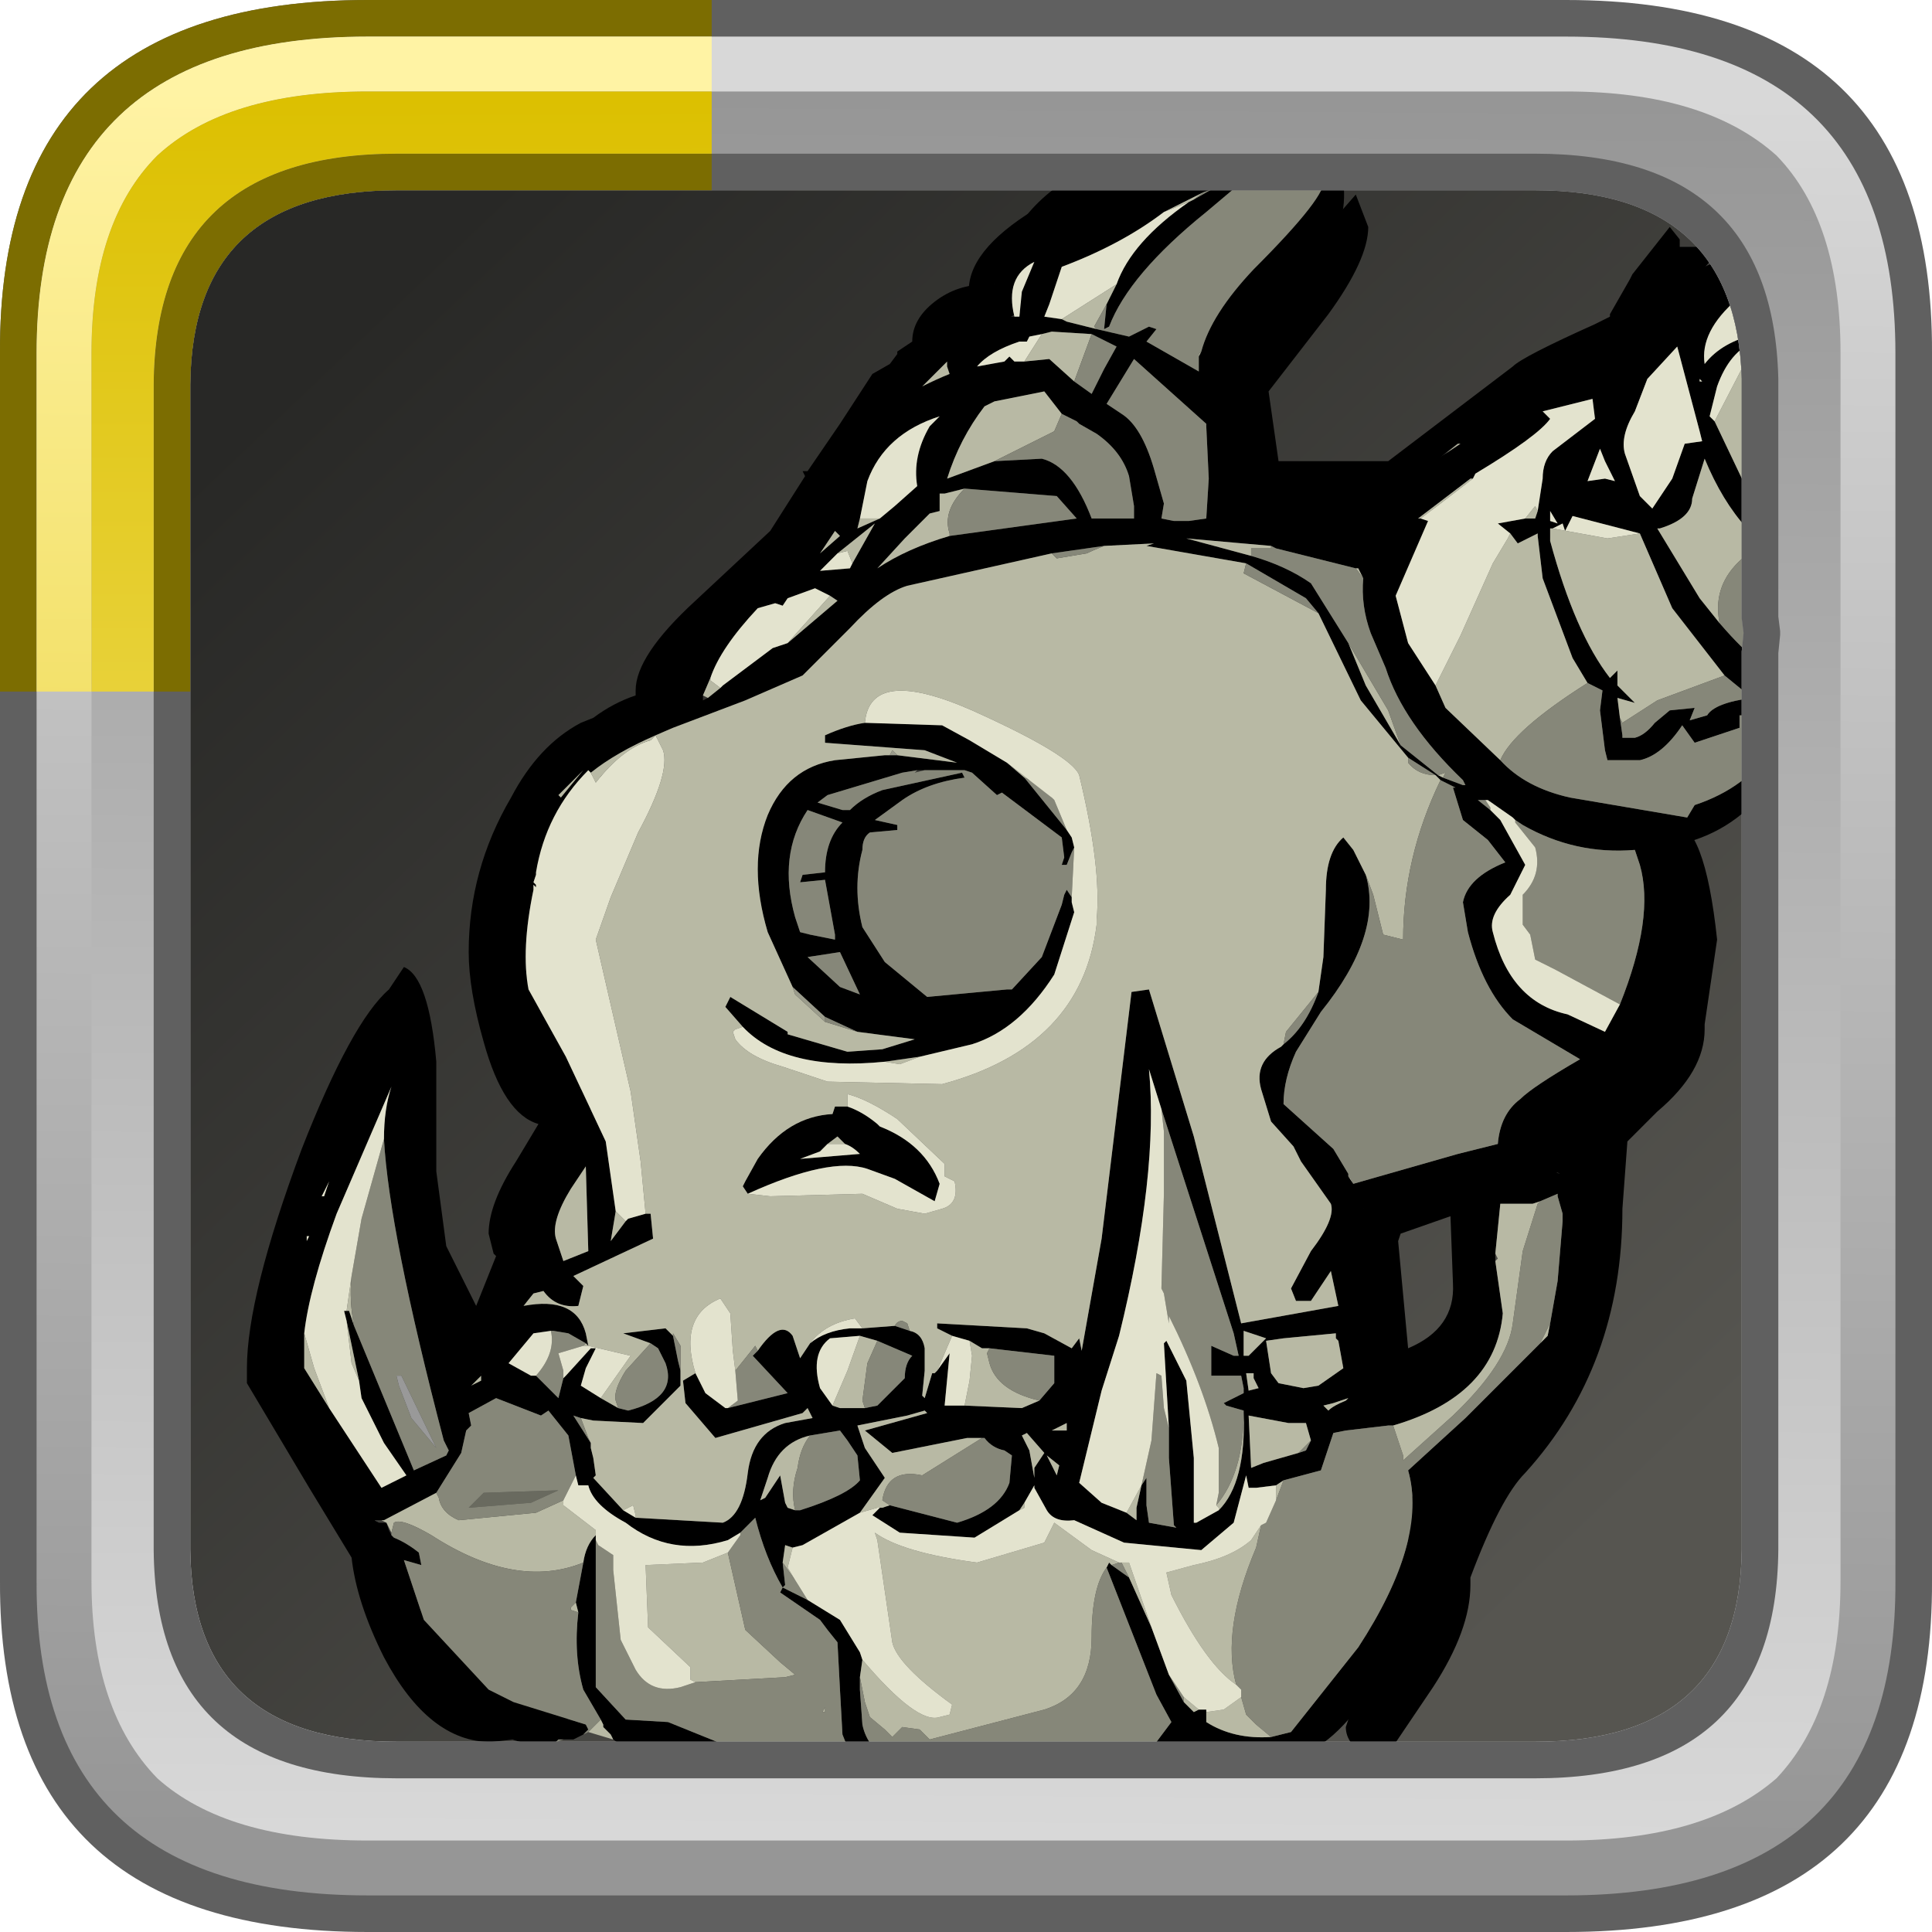 <?xml version="1.0" encoding="UTF-8" standalone="no"?>
<svg xmlns:ffdec="https://www.free-decompiler.com/flash" xmlns:xlink="http://www.w3.org/1999/xlink" ffdec:objectType="frame" height="52.8px" width="52.8px" xmlns="http://www.w3.org/2000/svg">
  <g transform="matrix(1.0, 0.0, 0.0, 1.0, 2.0, 2.0)">
    <use ffdec:characterId="619" height="44.0" transform="matrix(1.0, 0.0, 0.0, 1.0, 2.0, 2.0)" width="44.0" xlink:href="#sprite0"/>
    <use ffdec:characterId="765" height="34.2" transform="matrix(1.362, 0.0, 0.0, 1.362, 4.748, 1.274)" width="31.2" xlink:href="#sprite2"/>
    <use ffdec:characterId="722" height="52.8" transform="matrix(1.0, 0.0, 0.0, 1.0, -2.0, -2.0)" width="52.8" xlink:href="#sprite3"/>
  </g>
  <defs>
    <g id="sprite0" transform="matrix(1.0, 0.0, 0.0, 1.0, -2.0, -2.0)">
      <use ffdec:characterId="482" height="44.0" transform="matrix(1.0, 0.0, 0.0, 1.0, 2.0, 2.0)" width="44.0" xlink:href="#sprite1"/>
    </g>
    <g id="sprite1" transform="matrix(1.0, 0.0, 0.0, 1.0, -2.0, -2.0)">
      <use ffdec:characterId="481" height="44.0" transform="matrix(1.0, 0.0, 0.0, 1.0, 2.0, 2.0)" width="44.0" xlink:href="#shape0"/>
    </g>
    <g id="shape0" transform="matrix(1.0, 0.0, 0.0, 1.0, -2.0, -2.0)">
      <path d="M44.3 3.05 L44.45 3.2 44.6 3.3 45.3 4.15 45.25 4.0 45.45 4.5 Q46.0 5.75 46.0 7.5 L46.0 40.5 45.75 42.8 45.7 42.9 45.7 42.85 45.45 43.55 45.4 43.7 45.1 44.2 44.7 44.65 Q43.15 46.0 40.1 46.0 L7.9 46.0 Q5.65 46.0 4.2 45.3 L4.25 45.3 3.65 44.95 3.25 44.6 3.15 44.45 3.0 44.3 2.5 43.4 Q2.0 42.2 2.0 40.6 L2.0 40.5 2.0 7.5 Q2.0 6.55 2.15 5.75 L2.7 4.25 Q3.35 3.05 4.7 2.5 L4.65 2.5 5.0 2.4 5.15 2.35 5.3 2.3 5.9 2.15 6.85 2.05 6.95 2.05 7.8 2.0 7.9 2.0 18.3 2.0 18.6 2.0 40.1 2.0 40.45 2.0 41.6 2.1 41.75 2.1 41.95 2.2 43.05 2.45 Q43.7 2.65 44.2 3.0 L44.3 3.05" fill="url(#gradient0)" fill-rule="evenodd" stroke="none"/>
    </g>
    <linearGradient gradientTransform="matrix(-0.02, -0.021, 0.021, -0.02, 24.0, 24.0)" gradientUnits="userSpaceOnUse" id="gradient0" spreadMethod="pad" x1="-819.2" x2="819.2">
      <stop offset="0.0" stop-color="#565550"/>
      <stop offset="1.0" stop-color="#282826"/>
    </linearGradient>
    <g id="sprite2" transform="matrix(1.0, 0.0, 0.0, 1.0, -5.65, 4.35)">
      <use ffdec:characterId="764" height="34.2" transform="matrix(1.0, 0.0, 0.0, 1.0, 5.65, -4.35)" width="31.2" xlink:href="#shape1"/>
    </g>
    <g id="shape1" transform="matrix(1.0, 0.0, 0.0, 1.0, -5.65, 4.35)">
      <path d="M24.55 -3.4 L23.55 -2.65 22.3 -2.0 21.8 -1.6 21.5 -0.9 21.4 -0.75 21.45 -0.6 21.15 -0.5 20.9 -0.35 20.8 -0.35 20.75 -0.35 20.6 -0.35 Q19.9 -0.15 19.9 0.2 L19.85 0.45 19.95 0.8 19.3 1.2 Q18.45 1.65 17.9 2.65 L17.9 2.7 17.85 2.95 Q17.75 3.6 17.35 3.6 L17.2 3.55 17.05 3.65 Q16.85 3.8 16.85 4.5 L16.0 5.1 Q15.05 5.65 14.85 5.95 L14.4 7.15 14.45 7.4 Q13.45 8.65 12.7 8.85 L13.35 8.4 13.65 8.0 13.65 7.95 13.5 8.0 13.5 8.2 13.4 8.25 13.4 8.05 Q12.7 8.35 11.9 9.9 11.05 11.5 11.05 12.05 11.05 12.4 12.2 15.15 12.55 14.95 12.55 15.65 L12.0 16.65 11.4 17.95 11.8 18.4 11.55 18.8 Q11.25 19.15 11.25 19.45 L10.8 20.25 10.35 20.8 10.4 21.1 10.3 21.3 10.2 21.35 Q9.9 21.35 9.4 19.8 L9.05 18.5 8.75 18.3 8.95 18.15 8.85 17.5 8.95 15.65 8.85 13.65 Q7.9 15.3 7.3 17.35 L6.5 20.3 6.55 20.75 6.6 21.05 Q7.55 21.95 8.35 24.1 9.3 26.65 12.05 27.6 L12.1 27.8 11.9 28.1 11.6 28.2 11.0 28.15 10.55 28.2 Q9.3 28.2 8.4 26.5 7.85 25.4 7.75 24.5 L6.9 23.1 5.65 21.0 5.65 20.8 5.65 20.7 Q5.65 19.25 6.75 16.3 7.75 13.75 8.5 13.1 L8.8 12.65 Q9.3 12.85 9.45 14.55 L9.45 16.75 9.65 18.25 10.25 19.45 10.65 18.45 10.6 18.4 10.5 18.0 Q10.5 17.4 11.05 16.55 L11.5 15.8 Q10.8 15.6 10.4 14.15 10.1 13.1 10.1 12.35 10.1 10.7 10.95 9.25 11.5 8.2 12.35 7.75 L12.6 7.65 Q13.0 7.35 13.45 7.2 L13.45 7.1 Q13.45 6.4 14.65 5.3 L16.15 3.9 16.85 2.8 16.8 2.7 16.9 2.7 17.55 1.75 18.2 0.75 18.55 0.55 18.7 0.35 18.7 0.3 19.0 0.1 Q19.0 -0.35 19.45 -0.7 19.9 -1.05 20.5 -1.05 L20.65 -1.05 Q20.75 -1.8 21.35 -2.5 22.35 -3.65 24.15 -3.65 L24.5 -3.6 24.55 -3.4 M27.35 -0.45 L26.15 1.1 26.35 2.5 27.35 2.5 28.55 2.5 31.05 0.6 Q31.25 0.4 32.7 -0.25 L33.0 -0.4 33.0 -0.45 33.4 -1.15 33.15 -1.1 33.4 -1.15 33.45 -1.25 34.2 -2.2 34.4 -1.95 34.4 -1.8 34.75 -1.8 34.95 -1.75 35.0 -1.5 33.15 0.6 33.1 0.85 31.9 0.85 31.2 1.3 30.5 2.15 30.15 2.0 Q29.0 2.8 28.7 3.55 L26.15 3.65 25.35 3.85 25.15 3.8 25.1 3.6 25.4 2.45 25.1 1.3 Q25.1 0.85 25.7 0.35 26.25 -0.15 26.25 -0.65 L26.85 -1.65 27.9 -2.85 28.15 -2.2 Q28.15 -1.55 27.35 -0.45 M34.25 9.75 Q34.9 9.75 35.15 12.1 L34.9 13.8 34.9 13.9 Q34.9 14.75 33.95 15.55 L33.7 15.8 33.35 16.15 33.25 17.5 Q33.25 20.65 31.3 22.8 30.8 23.3 30.2 24.9 L30.2 25.05 Q30.2 25.95 29.45 27.1 L28.1 29.1 28.2 28.5 28.15 28.5 Q27.7 28.25 27.7 27.9 L27.8 27.6 27.75 27.55 Q27.75 27.15 28.45 26.15 L29.3 24.65 28.65 23.65 31.4 20.95 31.9 19.75 32.45 17.4 32.45 17.35 32.25 16.95 32.0 16.75 31.55 16.95 31.2 17.1 30.8 17.25 30.75 17.3 30.7 17.3 30.5 17.35 30.6 18.35 30.35 20.2 Q30.05 21.25 29.4 21.1 29.0 21.0 28.85 21.25 L28.45 21.55 Q27.75 21.55 27.75 21.1 L28.05 20.45 Q27.8 20.15 27.85 19.95 L28.05 19.5 27.9 18.3 27.95 18.15 27.9 17.8 27.95 17.75 27.85 17.65 28.3 17.3 28.35 17.25 28.8 16.9 30.4 16.85 30.65 16.75 31.4 16.25 32.1 15.55 32.05 15.55 Q32.15 15.2 33.0 14.75 33.9 14.3 34.05 13.9 L34.3 12.2 34.1 10.8 33.9 9.95 33.95 9.8 34.25 9.75 M28.75 18.15 L28.95 20.3 Q29.9 19.9 29.85 19.0 L29.8 17.65 28.8 18.0 28.75 18.15" fill="#000000" fill-rule="evenodd" stroke="none"/>
      <path d="M24.7 -3.5 L24.45 -3.25 25.3 -3.65 25.5 -3.75 26.35 -4.0 26.45 -4.0 26.45 -4.05 26.5 -4.05 26.7 -4.3 26.75 -4.25 27.0 -4.25 27.1 -4.3 27.15 -4.3 27.15 -4.25 27.2 -4.3 27.4 -4.15 27.45 -4.1 27.55 -3.85 27.65 -3.1 Q27.75 -2.25 27.2 -1.6 L25.2 1.35 25.2 1.4 25.35 1.65 25.6 2.65 25.5 3.6 28.45 3.45 Q28.85 2.85 29.7 2.35 L30.0 2.15 29.95 2.15 29.65 2.15 29.6 1.95 31.4 0.85 33.85 -0.65 34.05 -0.5 34.1 -0.75 Q34.9 -1.75 36.15 -1.55 L36.85 -1.85 36.85 -1.5 35.55 -0.75 Q34.8 -0.1 34.9 0.55 35.25 0.1 35.95 -0.05 L36.85 -0.3 36.85 -0.05 36.7 0.0 35.9 0.1 Q35.4 0.3 35.15 1.0 L35.0 1.6 35.1 1.7 36.1 3.8 36.15 3.85 36.85 4.4 36.85 4.65 36.1 4.15 35.75 3.85 Q35.25 3.3 34.9 2.45 L34.65 3.25 Q34.65 3.65 34.0 3.85 L33.95 3.85 34.8 5.25 35.2 5.75 Q36.1 6.8 36.85 7.05 L36.85 8.15 36.5 8.55 36.4 8.7 Q35.75 9.75 34.7 10.1 L34.4 10.15 34.15 10.25 34.2 10.4 34.55 12.9 Q34.45 14.4 33.5 14.9 L33.35 14.95 33.35 15.0 32.95 15.2 32.55 15.2 31.5 16.4 31.75 16.45 Q32.55 16.7 32.65 17.45 L32.55 17.6 32.5 17.55 32.5 18.0 32.3 19.65 Q32.25 20.4 31.15 21.45 L31.25 21.65 Q31.25 22.15 30.65 22.3 L30.45 22.7 Q30.35 23.05 29.9 23.05 L29.8 23.3 29.65 23.35 29.55 23.35 Q29.7 24.7 28.7 26.45 L28.45 26.8 Q27.5 28.3 26.75 28.45 L24.65 28.25 24.25 28.5 23.35 29.15 22.2 29.45 20.8 29.55 20.45 29.55 19.4 29.5 19.45 29.7 19.5 29.85 19.2 29.65 18.8 29.5 18.0 29.4 17.65 29.35 16.35 29.15 16.15 29.15 16.1 29.1 13.9 28.45 14.05 28.65 14.0 28.85 13.0 28.15 12.95 28.05 12.8 27.9 12.8 27.85 12.75 27.75 12.4 27.15 Q12.2 26.45 12.3 25.6 L12.25 25.4 12.4 24.6 Q12.45 24.25 12.65 24.05 L12.65 24.15 12.65 25.7 12.65 27.1 13.25 27.75 14.1 27.8 16.45 28.75 18.1 29.15 18.0 29.05 17.6 28.05 17.55 27.15 17.5 26.2 17.3 25.95 17.15 25.75 16.35 25.2 16.4 25.1 16.9 25.35 17.55 25.75 17.95 26.4 18.0 26.55 17.95 26.9 17.95 27.15 18.0 27.85 Q18.1 28.35 18.65 28.65 L19.15 29.15 19.3 29.2 19.65 29.2 22.5 29.05 23.9 28.2 24.2 27.8 23.9 27.25 22.9 24.7 22.95 24.6 23.0 24.65 23.35 24.9 23.8 25.9 24.15 26.85 24.45 27.4 24.65 27.6 24.75 27.55 24.9 27.55 24.9 27.6 24.9 27.8 Q25.45 28.15 26.2 28.1 L26.6 28.0 27.95 26.3 Q29.35 24.15 28.95 22.75 L30.1 21.7 31.6 20.2 31.75 20.05 31.8 19.8 31.95 18.95 32.05 17.75 32.05 17.6 31.95 17.25 31.95 17.2 31.6 17.35 31.45 17.4 30.8 17.4 30.7 18.4 30.7 18.55 30.85 19.6 Q30.7 21.25 28.65 21.85 L28.55 21.85 27.7 21.95 27.45 22.0 27.2 22.75 26.45 22.95 26.3 23.05 25.9 23.1 25.75 23.1 25.7 22.85 25.45 23.8 24.8 24.35 23.25 24.2 22.25 23.75 Q21.85 23.8 21.7 23.55 L21.45 23.1 21.45 23.05 21.25 23.4 21.15 23.55 20.25 24.1 18.75 24.0 18.2 23.65 18.25 23.6 18.35 23.5 18.4 23.5 18.55 23.45 19.9 23.8 Q20.75 23.55 20.95 23.0 L21.0 22.45 20.85 22.35 Q20.6 22.3 20.45 22.1 L20.4 22.1 20.1 22.1 18.6 22.4 18.05 21.95 19.3 21.6 19.25 21.55 18.9 21.65 17.9 21.85 18.05 22.3 18.45 22.9 17.95 23.6 16.8 24.25 16.6 24.3 16.45 24.25 16.4 24.6 16.45 25.05 16.4 25.1 Q16.05 24.5 15.85 23.7 L15.55 24.0 15.3 24.15 Q14.15 24.5 13.25 23.8 12.6 23.45 12.5 23.05 L12.3 23.05 12.25 22.85 12.1 22.05 11.7 21.55 11.55 21.65 10.65 21.3 10.1 21.6 10.15 21.85 10.05 21.95 9.95 22.4 9.45 23.2 8.4 23.75 8.35 23.75 8.2 23.75 8.3 23.8 8.45 23.8 8.5 23.95 8.55 24.05 8.6 24.1 Q8.85 24.2 9.1 24.4 L9.15 24.65 8.8 24.55 9.2 25.75 10.5 27.15 10.7 27.25 11.0 27.4 12.45 27.85 12.5 27.95 12.4 28.05 12.2 28.15 12.0 28.15 11.9 28.15 11.85 28.2 11.55 28.25 Q10.5 28.25 9.4 26.9 8.45 25.7 8.4 24.9 L8.2 25.0 8.15 24.5 8.15 24.4 7.95 24.15 7.65 23.55 7.65 23.3 7.05 22.45 6.35 20.85 Q6.15 20.25 6.85 18.15 L6.9 18.05 6.85 18.05 6.6 18.05 6.7 17.5 Q6.85 17.1 6.95 17.05 L7.15 17.25 7.2 17.25 7.3 16.95 7.3 16.85 Q8.3 13.9 8.8 13.3 L8.9 13.3 9.0 13.55 9.0 15.55 8.9 17.5 9.45 19.55 9.95 21.1 10.15 21.05 10.35 20.95 10.35 20.85 10.35 20.75 Q10.1 19.85 10.95 19.55 L10.95 19.5 Q10.9 19.3 11.2 18.8 L11.4 18.75 11.25 18.25 Q11.05 17.5 11.4 16.95 L12.15 15.75 11.55 14.65 Q11.05 14.0 10.85 13.3 10.65 12.75 10.9 11.75 L10.75 11.95 Q10.6 11.9 10.6 11.6 10.6 10.85 10.85 10.35 L11.65 8.95 11.9 9.2 11.95 9.25 12.4 8.7 12.5 8.55 Q12.95 8.1 13.6 7.8 L14.25 7.55 14.2 7.3 Q14.15 7.0 14.4 6.55 L15.0 5.6 Q15.65 5.0 16.4 4.75 L16.6 4.15 Q16.9 3.55 17.4 3.4 17.4 2.75 18.05 2.0 18.55 1.35 19.2 1.0 19.5 0.85 19.75 0.75 L19.7 0.6 19.7 0.5 Q19.55 -0.45 21.05 -0.4 L21.15 -0.4 21.2 -0.9 21.45 -1.5 21.65 -1.9 Q23.05 -2.4 23.6 -2.85 L23.85 -2.95 24.25 -3.15 24.0 -3.05 23.5 -2.85 21.8 -2.3 20.95 -1.4 20.35 -0.7 20.15 -0.75 Q20.0 -1.6 21.3 -2.45 22.65 -3.3 24.6 -3.65 L24.7 -3.5 M22.9 -0.65 L23.1 -1.05 Q23.4 -1.9 24.55 -2.7 L24.65 -2.75 25.0 -2.95 24.85 -2.9 24.05 -2.5 Q23.2 -1.85 22.0 -1.4 L21.75 -0.65 21.65 -0.4 22.0 -0.35 22.1 -0.3 22.7 -0.15 23.35 0.0 23.75 -0.2 23.9 -0.15 23.7 0.1 24.75 0.7 24.75 0.4 24.8 0.3 Q25.0 -0.45 25.85 -1.35 27.35 -2.85 27.25 -3.15 L27.1 -3.7 27.05 -3.7 25.85 -3.3 24.9 -2.5 Q23.35 -1.25 22.95 -0.2 L22.85 -0.15 22.9 -0.65 M22.6 -0.05 L21.8 -0.1 21.6 -0.05 21.35 0.0 21.3 0.1 21.15 0.1 Q20.55 0.3 20.3 0.6 L20.85 0.5 20.95 0.4 21.05 0.5 21.25 0.5 21.75 0.45 22.25 0.9 22.6 1.15 22.85 0.65 23.1 0.2 22.6 -0.05 M34.8 0.85 L34.8 0.9 34.85 0.9 34.8 0.85 M33.7 0.15 L33.75 0.1 33.7 0.15 M33.5 1.5 Q33.2 2.0 33.3 2.35 L33.6 3.2 33.85 3.45 34.25 2.85 34.5 2.15 34.85 2.1 34.8 1.9 34.35 0.2 33.75 0.85 33.5 1.5 M31.55 3.5 L31.65 2.85 Q31.65 2.5 31.85 2.3 L32.7 1.65 32.65 1.25 31.65 1.5 31.8 1.65 Q31.55 2.0 30.3 2.75 L30.25 2.85 30.2 2.85 29.15 3.65 29.2 3.65 29.35 3.7 28.7 5.2 28.95 6.15 29.5 7.0 29.7 7.45 30.8 8.5 Q31.3 9.05 32.2 9.25 L34.55 9.65 34.7 9.4 Q35.75 9.05 36.25 8.25 L36.65 7.65 36.15 7.35 35.65 7.6 35.6 7.6 35.6 7.85 34.7 8.15 34.45 7.8 Q34.05 8.4 33.6 8.5 L32.95 8.5 32.9 8.3 32.8 7.5 32.85 7.1 32.55 6.95 32.25 6.45 31.65 4.85 31.55 4.0 31.55 3.95 31.15 4.15 31.0 3.95 30.75 3.75 31.3 3.65 31.5 3.65 31.55 3.5 M32.9 2.85 L33.1 2.9 32.9 2.5 32.8 2.25 32.55 2.9 32.9 2.85 M33.6 3.95 L32.25 3.6 32.1 3.9 32.05 3.75 31.85 3.85 31.8 3.85 31.8 4.1 Q32.3 5.95 33.0 6.85 L33.15 6.7 33.15 7.0 33.5 7.35 33.15 7.25 33.2 7.65 33.25 8.0 33.25 8.05 33.5 8.05 Q33.7 8.0 33.9 7.75 L34.2 7.5 34.7 7.45 34.6 7.7 34.95 7.6 Q35.1 7.35 35.85 7.25 L35.3 6.8 34.25 5.45 33.6 3.95 M31.8 3.7 L31.95 3.75 31.8 3.5 31.8 3.7 M33.2 13.4 Q33.9 11.65 33.6 10.6 L33.5 10.3 Q32.3 10.4 31.25 9.8 L31.1 9.7 31.05 9.65 30.55 9.3 30.5 9.3 30.35 9.3 30.6 9.5 30.8 9.7 31.3 10.6 31.0 11.2 Q30.55 11.6 30.65 11.95 31.0 13.35 32.15 13.6 L32.9 13.95 33.2 13.4 M27.85 17.0 L29.95 16.4 30.75 16.2 Q30.8 15.6 31.2 15.3 31.45 15.05 32.4 14.5 L31.05 13.7 Q30.45 13.1 30.15 11.95 L30.05 11.35 Q30.15 10.85 30.9 10.55 L30.55 10.1 30.05 9.7 29.85 9.05 29.9 9.05 29.6 8.9 29.5 8.8 28.95 8.45 28.0 7.3 27.15 5.55 26.9 5.25 25.7 4.55 23.7 4.2 23.85 4.15 22.85 4.2 21.8 4.35 18.9 5.0 Q18.4 5.15 17.75 5.85 L16.8 6.8 15.65 7.3 14.2 7.85 13.85 8.0 Q13.05 8.35 12.55 8.75 L12.5 8.7 Q11.65 9.55 11.45 10.75 L11.45 10.8 11.4 10.95 11.45 11.0 11.45 11.05 11.4 11.0 11.4 11.05 11.4 11.1 Q11.15 12.3 11.3 13.1 L12.05 14.45 12.85 16.15 13.05 17.55 12.95 18.15 13.25 17.75 13.3 17.7 13.65 17.6 13.75 17.6 13.8 18.1 12.2 18.85 12.4 19.05 12.3 19.45 Q11.85 19.5 11.6 19.15 L11.4 19.2 11.2 19.45 Q12.25 19.25 12.45 20.0 L12.5 20.25 12.45 20.2 12.1 20.0 11.8 19.95 11.75 19.95 11.4 20.0 10.9 20.6 11.35 20.85 11.45 20.85 11.85 21.25 11.9 21.3 12.0 20.9 12.05 20.85 12.55 20.3 12.65 20.3 12.45 20.7 12.35 21.05 12.75 21.3 13.1 21.5 13.3 21.55 Q14.3 21.3 14.05 20.6 L13.9 20.3 13.75 20.2 13.2 20.0 14.05 19.9 14.2 20.05 14.3 20.55 14.35 20.75 14.35 21.05 13.6 21.8 12.6 21.75 12.35 21.7 12.2 21.65 12.55 22.2 12.55 22.25 12.55 22.3 12.6 22.5 12.65 22.85 12.6 22.9 13.2 23.55 13.45 23.7 15.2 23.8 Q15.6 23.65 15.7 22.8 15.8 22.0 16.45 21.8 L17.0 21.7 16.9 21.5 16.8 21.6 15.05 22.1 14.45 21.4 14.4 20.95 14.65 20.8 14.85 21.2 15.25 21.5 15.3 21.5 16.5 21.2 15.8 20.45 15.9 20.35 Q16.35 19.7 16.6 20.05 L16.75 20.5 16.95 20.2 Q17.25 19.95 17.75 19.9 L18.0 19.9 18.65 19.85 18.95 19.95 Q19.2 20.0 19.25 20.3 L19.25 20.75 19.2 21.25 19.25 21.3 19.4 20.8 19.45 20.8 19.5 20.75 19.75 20.4 19.65 21.45 20.05 21.45 21.2 21.5 21.55 21.35 21.85 21.0 21.85 20.45 20.55 20.3 20.4 20.3 20.15 20.15 19.8 20.05 19.5 19.9 19.5 19.8 21.3 19.9 21.65 20.0 22.2 20.3 22.35 20.1 22.4 20.35 22.8 18.1 23.4 13.15 23.75 13.1 24.65 16.05 25.6 19.8 27.55 19.45 27.4 18.75 27.0 19.35 26.7 19.35 26.6 19.1 27.0 18.35 Q27.5 17.7 27.4 17.4 L26.8 16.55 26.65 16.25 26.2 15.75 26.0 15.1 Q25.85 14.55 26.4 14.25 L26.45 14.2 Q26.9 13.85 27.15 13.15 L27.25 12.45 27.3 11.1 Q27.3 10.35 27.65 10.05 L27.85 10.3 28.1 10.8 Q28.45 12.0 27.2 13.55 L26.7 14.35 Q26.45 14.9 26.45 15.4 L27.45 16.3 27.75 16.8 27.75 16.85 27.85 17.0 M27.9 4.65 L26.3 4.25 26.2 4.2 24.5 4.05 25.8 4.4 Q26.5 4.6 27.0 4.95 L27.75 6.15 28.1 7.0 28.8 8.2 29.55 8.8 29.65 8.85 30.05 9.0 30.1 9.0 30.05 8.9 Q28.85 7.75 28.5 6.65 L28.2 5.95 Q28.0 5.4 28.05 4.85 L27.95 4.65 27.9 4.65 M22.9 1.35 L23.2 1.55 Q23.6 1.8 23.85 2.65 L24.05 3.35 24.0 3.65 24.25 3.7 24.55 3.7 24.9 3.65 24.95 2.85 24.9 1.8 24.9 1.75 23.45 0.45 22.9 1.35 M22.0 1.55 L21.65 1.1 20.65 1.3 20.45 1.4 Q19.95 2.05 19.7 2.85 L20.65 2.5 21.6 2.45 Q22.2 2.6 22.6 3.65 L23.45 3.65 23.45 3.4 23.35 2.8 Q23.2 2.3 22.7 1.95 L22.35 1.75 22.3 1.7 22.0 1.55 M19.75 4.0 L22.3 3.65 21.9 3.2 20.05 3.05 19.65 3.15 19.55 3.15 19.55 3.5 19.35 3.55 18.85 4.05 18.3 4.65 Q18.9 4.25 19.75 4.0 M20.9 8.55 L21.25 8.85 22.1 9.9 22.2 10.05 22.25 10.25 22.2 10.35 22.1 10.6 22.0 10.6 22.05 10.45 22.0 10.05 20.8 9.15 20.7 9.2 20.2 8.75 20.05 8.7 19.65 8.7 19.25 8.7 19.1 8.7 18.8 8.75 17.3 9.2 17.1 9.35 17.6 9.5 17.75 9.5 Q18.0 9.25 18.4 9.1 L20.0 8.75 20.05 8.85 Q19.3 8.95 18.8 9.3 L18.25 9.7 18.7 9.8 18.7 9.9 18.15 9.95 Q18.0 10.05 18.0 10.3 17.8 11.05 18.0 11.85 L18.45 12.55 19.3 13.25 20.9 13.1 21.0 13.1 21.6 12.45 22.0 11.4 22.05 11.2 22.1 11.1 22.2 11.25 22.2 11.35 22.25 11.55 21.85 12.8 Q21.15 13.9 20.2 14.2 L19.15 14.45 18.45 14.55 Q16.45 14.75 15.6 13.85 L15.25 13.45 15.35 13.25 16.5 13.95 16.5 14.0 17.7 14.35 18.4 14.3 19.05 14.1 17.9 13.95 17.25 13.65 16.6 13.05 16.1 11.95 Q15.7 10.6 16.1 9.6 16.5 8.65 17.45 8.5 L18.45 8.4 18.55 8.4 18.7 8.4 19.9 8.55 19.25 8.3 17.25 8.15 17.25 8.0 Q17.7 7.8 18.05 7.75 L19.6 7.8 20.15 8.1 20.9 8.55 M30.25 17.7 L30.35 17.0 30.4 17.0 30.35 16.95 28.05 17.5 Q27.95 17.75 28.2 19.0 28.35 19.75 28.05 20.05 L28.1 20.25 Q28.3 20.9 27.9 21.25 L27.95 21.25 28.3 21.25 29.4 20.8 30.35 20.15 30.15 20.15 29.25 20.85 29.2 20.6 30.0 19.65 30.05 19.2 Q30.1 18.85 30.3 18.8 L30.25 18.4 30.25 17.7 M24.0 15.5 L23.75 14.7 Q23.95 16.8 23.15 20.05 L22.8 21.15 22.35 23.0 22.8 23.4 23.3 23.6 23.5 23.75 23.5 23.5 23.6 23.05 23.7 22.9 23.7 23.45 23.75 23.8 24.3 23.9 24.25 23.85 24.15 22.5 24.15 21.95 24.15 21.9 24.05 20.2 24.1 20.15 24.5 20.95 24.65 22.5 24.65 23.05 24.65 23.8 24.7 23.8 25.15 23.55 Q25.7 23.0 25.65 21.6 L25.65 21.55 25.3 21.45 25.25 21.4 25.65 21.2 25.65 21.1 25.6 20.85 25.0 20.85 25.0 20.65 25.0 20.25 25.45 20.45 25.55 20.45 25.45 20.0 24.0 15.5 M22.0 21.85 L21.8 21.95 22.1 21.95 22.1 21.8 22.0 21.85 M21.7 22.45 L21.9 22.85 21.95 22.65 21.7 22.45 M21.3 22.0 L21.2 22.05 21.35 22.35 21.45 22.9 21.45 22.7 21.65 22.4 21.3 22.0 M27.5 20.0 L26.45 20.1 26.1 20.15 26.2 20.8 26.35 21.0 26.85 21.1 27.15 21.05 27.65 20.7 27.55 20.15 27.5 20.1 27.5 20.0 M25.65 20.45 L25.75 20.45 26.1 20.1 25.65 19.95 25.65 20.15 25.65 20.45 M25.7 20.8 L25.75 21.15 25.95 21.1 25.85 20.9 25.85 20.8 25.7 20.8 M27.25 21.45 L27.35 21.55 Q27.45 21.45 27.7 21.35 L27.75 21.3 27.45 21.4 27.25 21.45 M26.75 22.4 L26.9 22.35 27.0 22.15 26.9 21.8 26.55 21.8 25.75 21.65 25.8 22.7 26.05 22.6 26.75 22.4 M32.0 16.8 L31.6 16.6 31.45 16.65 31.5 16.65 31.4 16.8 31.85 16.75 32.0 16.8 M18.35 3.65 L18.65 3.4 19.1 3.0 Q19.0 2.4 19.35 1.8 L19.55 1.6 Q18.45 1.95 18.1 2.9 L17.95 3.65 17.9 3.85 18.35 3.65 M17.55 4.0 L17.45 3.9 17.15 4.35 17.55 4.0 M17.5 4.35 L17.15 4.7 17.75 4.65 17.8 4.55 18.25 3.75 17.5 4.35 M17.35 5.2 L17.05 5.05 16.5 5.25 16.4 5.4 16.25 5.35 15.9 5.45 Q15.15 6.25 14.95 6.85 L14.8 7.2 14.8 7.3 14.9 7.25 15.15 7.05 15.2 7.0 16.2 6.25 16.5 6.15 17.5 5.3 17.35 5.2 M17.25 10.75 Q17.25 10.1 17.6 9.75 L16.9 9.5 Q16.3 10.4 16.65 11.65 L16.75 11.95 16.95 12.0 17.45 12.1 17.45 12.0 17.25 10.9 16.75 10.95 16.8 10.8 17.25 10.75 M8.4 16.1 Q8.4 15.5 8.55 15.05 L7.45 17.6 Q6.9 19.1 6.8 20.0 L6.8 20.7 7.3 21.5 8.35 23.1 8.85 22.85 8.4 22.2 7.95 21.3 7.9 20.95 7.65 19.75 7.6 19.55 7.65 19.55 7.7 19.55 7.8 19.85 9.0 22.75 9.65 22.45 9.7 22.35 9.6 22.15 Q8.5 17.95 8.4 16.1 M17.55 13.05 L17.95 13.2 17.55 12.35 16.9 12.45 17.55 13.05 M15.7 17.2 L15.6 17.05 15.65 16.95 15.9 16.5 Q16.5 15.65 17.4 15.6 L17.45 15.45 17.7 15.45 Q18.0 15.55 18.3 15.8 L18.35 15.85 Q19.25 16.2 19.55 17.0 L19.45 17.35 18.65 16.9 18.1 16.7 Q17.35 16.45 15.7 17.2 M17.3 16.2 L17.15 16.35 16.75 16.5 17.95 16.4 Q17.8 16.25 17.65 16.2 L17.5 16.05 17.3 16.2 M11.85 18.1 L12.0 18.55 12.5 18.35 12.45 16.65 12.15 17.1 Q11.75 17.75 11.85 18.1 M18.05 21.5 L18.3 21.45 18.85 20.9 Q18.85 20.6 19.0 20.45 L18.3 20.15 17.95 20.05 17.35 20.1 Q16.95 20.4 17.15 21.1 L17.4 21.45 17.55 21.5 17.65 21.5 18.05 21.5 M16.65 23.55 L16.75 23.55 Q17.7 23.25 17.95 22.95 L17.9 22.45 17.7 22.15 17.55 21.95 16.95 22.05 Q16.3 22.2 16.1 22.9 L15.95 23.35 16.05 23.3 16.35 22.85 16.45 23.4 16.5 23.5 16.65 23.55 M9.05 26.05 L8.8 25.55 9.0 26.0 9.05 26.05" fill="#000000" fill-rule="evenodd" stroke="none"/>
      <path d="M11.35 23.4 L10.1 23.5 10.4 23.2 11.9 23.15 11.35 23.4" fill="#696a5f" fill-rule="evenodd" stroke="none"/>
      <path d="M26.75 -4.25 L26.7 -4.3 26.5 -4.05 26.45 -4.05 26.45 -4.0 26.35 -4.0 25.5 -3.75 25.3 -3.65 24.45 -3.25 24.7 -3.5 24.9 -3.65 Q26.2 -4.35 26.85 -4.35 L26.75 -4.25 M24.0 -3.05 L24.25 -3.15 23.85 -2.95 24.0 -3.05 M19.7 0.5 L19.7 0.6 19.75 0.75 Q19.5 0.85 19.2 1.0 L19.7 0.5 M12.4 8.7 L11.95 9.25 11.9 9.2 12.4 8.7 M10.35 20.85 L10.35 20.95 10.15 21.05 10.35 20.85 M8.35 23.75 L8.4 23.75 9.45 23.2 9.5 23.3 Q9.55 23.6 9.9 23.75 L11.45 23.6 12.0 23.35 12.0 23.45 12.65 23.95 12.65 24.05 Q12.45 24.25 12.4 24.6 11.05 25.15 9.35 24.05 8.75 23.7 8.6 23.8 L8.55 24.0 8.45 23.8 8.35 23.75 M16.4 24.6 L16.45 24.25 16.6 24.3 16.5 24.7 16.65 24.95 16.4 24.6 M17.95 23.6 L18.45 22.9 18.05 22.3 17.9 21.85 18.9 21.65 19.25 21.55 19.3 21.6 18.05 21.95 18.6 22.4 20.1 22.1 20.4 22.1 19.2 22.85 Q18.5 22.7 18.4 23.35 L18.55 23.45 18.4 23.5 18.35 23.5 18.3 23.5 17.95 23.6 M21.15 23.55 L21.25 23.4 21.25 23.5 21.15 23.55 M26.3 23.05 L26.45 22.95 26.3 23.35 26.3 23.05 M28.65 21.85 Q30.7 21.25 30.85 19.6 L30.7 18.55 30.75 18.5 30.7 18.4 30.8 17.4 31.45 17.4 31.6 17.35 31.55 17.4 31.25 18.35 31.05 19.8 Q30.95 20.6 29.85 21.65 L28.85 22.55 28.85 22.45 28.65 21.85 M31.8 19.8 L31.75 20.05 31.6 20.2 31.8 19.8 M26.2 28.1 Q25.45 28.15 24.9 27.8 L24.9 27.6 25.25 27.55 25.6 27.3 25.7 27.65 25.9 27.85 26.2 28.1 M24.75 27.55 L24.65 27.6 24.45 27.4 24.45 27.3 24.75 27.55 M23.8 25.9 L23.35 24.9 23.2 24.6 23.35 24.6 23.8 25.9 M23.0 24.65 L22.95 24.6 22.9 24.7 Q22.6 25.1 22.6 26.1 22.6 27.25 21.65 27.55 L19.35 28.15 19.15 27.95 18.8 27.9 18.6 28.1 18.45 27.95 18.15 27.7 18.05 27.4 17.95 26.9 18.0 26.55 Q19.1 27.85 19.55 27.7 L19.75 27.65 19.8 27.45 Q18.7 26.65 18.6 26.2 L18.3 24.15 18.25 24.0 Q18.8 24.4 20.3 24.6 L21.65 24.2 21.85 23.8 22.6 24.35 23.15 24.6 23.0 24.65 M12.25 25.4 L12.3 25.6 12.15 25.55 12.15 25.5 12.25 25.4 M12.75 27.75 L12.8 27.85 12.8 27.9 12.95 28.05 13.0 28.15 12.5 28.0 12.75 27.75 M18.0 29.4 L18.8 29.5 19.2 29.65 18.55 29.6 17.9 29.45 18.0 29.4 M19.45 29.7 L19.4 29.5 20.45 29.55 20.8 29.55 19.45 29.7 M35.2 5.75 L34.8 5.25 33.95 3.85 34.0 3.85 Q34.65 3.65 34.65 3.25 L34.9 2.45 Q35.25 3.3 35.75 3.85 L36.1 4.15 Q35.0 4.75 35.2 5.75 M36.15 3.85 L36.1 3.8 35.1 1.7 35.85 0.25 36.7 0.0 36.85 -0.05 36.85 2.55 36.6 2.85 Q36.1 3.45 36.15 3.85 M29.95 2.15 L30.0 2.15 29.7 2.35 29.95 2.15 M27.65 -3.1 L27.55 -3.85 27.45 -4.1 27.7 -3.7 27.65 -3.1 M27.1 -4.3 L27.0 -4.25 26.95 -4.3 27.1 -4.3 M22.9 -0.65 L22.65 -0.2 22.7 -0.15 22.1 -0.3 22.0 -0.35 23.1 -1.05 22.9 -0.65 M24.75 0.4 L24.75 0.35 24.8 0.3 24.75 0.4 M21.6 -0.05 L21.8 -0.1 22.6 -0.05 22.25 0.9 21.75 0.45 21.25 0.5 21.6 -0.05 M24.55 -2.7 L24.05 -2.5 24.85 -2.9 24.65 -2.75 24.55 -2.7 M33.7 0.15 L33.75 0.1 33.7 0.15 M30.25 2.85 L29.6 3.35 29.2 3.65 29.15 3.65 30.2 2.85 30.25 2.85 M29.5 7.0 L30.0 6.0 30.65 4.55 30.95 4.05 31.0 3.95 31.15 4.15 31.55 3.95 31.55 4.0 31.65 4.85 32.25 6.45 32.55 6.95 Q31.05 7.9 30.8 8.5 L29.7 7.45 29.5 7.0 M31.3 3.65 L31.5 3.4 31.55 3.5 31.5 3.65 31.3 3.65 M31.85 3.85 L32.95 4.05 33.6 3.95 34.25 5.45 35.3 6.8 33.95 7.3 33.25 7.75 33.2 7.65 33.15 7.25 33.5 7.35 33.15 7.0 33.15 6.7 33.0 6.85 Q32.3 5.95 31.8 4.1 L31.8 3.85 31.85 3.85 M27.85 17.0 L27.75 16.85 27.8 16.9 27.85 17.0 M28.1 10.8 L27.85 10.3 27.65 10.05 Q27.3 10.35 27.3 11.1 L27.25 12.45 27.15 13.15 26.5 13.95 26.45 14.2 26.4 14.25 Q25.85 14.55 26.0 15.1 L26.2 15.75 26.65 16.25 26.8 16.55 27.4 17.4 Q27.5 17.7 27.0 18.35 L26.6 19.1 26.7 19.35 27.0 19.35 27.4 18.75 27.55 19.45 25.6 19.8 24.65 16.05 23.75 13.1 23.4 13.15 22.8 18.1 22.4 20.35 22.35 20.1 22.2 20.3 21.65 20.0 21.3 19.9 19.5 19.8 19.5 19.9 19.8 20.05 19.5 20.75 19.45 20.8 19.4 20.8 19.25 21.3 19.2 21.25 19.25 20.75 19.25 20.3 Q19.2 20.0 18.95 19.95 L18.9 19.8 18.8 19.75 Q18.7 19.75 18.65 19.85 L18.0 19.9 17.85 19.7 Q17.25 19.8 16.95 20.2 L16.75 20.5 16.6 20.05 Q16.35 19.7 15.9 20.35 L15.85 20.25 15.45 20.75 15.4 20.35 15.35 19.6 15.15 19.3 Q14.3 19.65 14.65 20.8 L14.4 20.95 14.45 21.4 15.05 22.1 16.8 21.6 16.9 21.5 17.0 21.7 16.45 21.8 Q15.8 22.0 15.7 22.8 15.6 23.65 15.2 23.8 L13.45 23.7 13.45 23.65 13.4 23.45 13.2 23.55 12.6 22.9 12.65 22.85 12.6 22.5 12.55 22.3 12.55 22.25 12.55 22.2 12.5 22.1 12.35 21.7 12.6 21.75 13.6 21.8 14.35 21.05 14.35 20.75 14.35 20.25 14.2 20.0 14.2 20.05 14.05 19.9 13.2 20.0 13.75 20.2 13.25 20.75 Q13.0 21.15 13.05 21.35 L13.1 21.5 12.75 21.3 13.35 20.45 12.5 20.25 12.45 20.0 Q12.25 19.25 11.2 19.45 L11.4 19.2 11.6 19.15 Q11.85 19.5 12.3 19.45 L12.4 19.05 12.2 18.85 13.8 18.1 13.75 17.6 13.65 17.6 13.55 16.55 13.35 15.15 12.65 12.1 12.95 11.25 13.5 9.95 Q14.15 8.75 14.0 8.3 L13.85 8.0 13.75 8.1 Q13.2 8.25 12.65 8.95 L12.55 8.75 Q13.05 8.35 13.85 8.0 L14.2 7.85 15.65 7.3 16.8 6.8 17.75 5.85 Q18.4 5.15 18.9 5.0 L21.8 4.35 21.9 4.45 22.5 4.35 Q22.6 4.3 22.85 4.2 L23.85 4.15 23.7 4.2 25.7 4.55 25.65 4.75 27.15 5.55 28.0 7.3 28.95 8.45 28.95 8.55 Q29.15 8.8 29.5 8.8 L29.6 8.9 Q28.85 10.45 28.85 12.1 L28.45 12.0 28.25 11.2 28.1 10.8 M20.15 20.15 L20.4 20.3 20.55 20.3 20.5 20.4 20.55 20.6 Q20.7 21.15 21.55 21.35 L21.2 21.5 20.05 21.45 20.15 20.95 20.2 20.45 20.15 20.15 M12.45 20.2 L12.5 20.25 12.4 20.25 12.45 20.2 M13.25 17.75 L12.95 18.15 13.05 17.55 13.25 17.75 M26.2 4.2 L26.2 4.25 25.8 4.25 25.8 4.4 24.5 4.05 26.2 4.2 M27.75 6.15 L28.55 7.5 28.8 8.2 28.1 7.0 27.75 6.15 M29.55 8.8 L29.7 8.75 29.65 8.85 29.55 8.8 M28.05 4.85 L27.9 4.65 27.95 4.65 28.05 4.85 M20.65 2.5 L19.7 2.85 Q19.95 2.05 20.45 1.4 L20.65 1.3 21.65 1.1 22.0 1.55 21.85 1.9 20.65 2.5 M19.75 4.0 Q18.9 4.25 18.3 4.65 L18.85 4.05 19.35 3.55 19.55 3.5 19.55 3.15 19.65 3.15 20.05 3.05 Q19.6 3.5 19.75 3.95 L19.75 4.0 M21.8 9.25 Q21.6 9.0 21.25 8.85 L20.9 8.55 21.8 9.25 M19.15 14.45 L18.75 14.6 18.45 14.55 19.15 14.45 M15.6 13.85 L15.45 13.9 15.4 13.95 15.45 14.1 Q15.7 14.45 16.4 14.65 L17.3 14.95 19.6 15.0 Q22.4 14.25 22.7 11.8 L22.7 11.7 Q22.8 10.65 22.35 8.8 22.2 8.4 20.2 7.5 18.15 6.6 18.05 7.75 17.7 7.8 17.25 8.0 L17.25 8.15 19.25 8.3 19.9 8.55 18.7 8.4 18.6 8.3 18.55 8.4 18.45 8.4 17.45 8.5 Q16.5 8.65 16.1 9.6 15.7 10.6 16.1 11.95 L16.6 13.05 16.65 13.2 17.25 13.75 17.9 13.95 19.05 14.1 18.4 14.3 17.7 14.35 16.5 14.0 16.5 13.95 15.35 13.25 15.25 13.45 15.6 13.85 M23.3 23.6 L23.6 23.05 23.5 23.5 23.5 23.75 23.3 23.6 M25.15 23.55 L25.15 23.5 25.1 23.45 Q25.65 22.8 25.65 21.6 25.7 23.0 25.15 23.55 M21.7 22.45 L21.95 22.65 21.9 22.85 21.7 22.45 M22.0 21.85 L22.1 21.8 22.1 21.95 21.8 21.95 22.0 21.85 M21.3 22.0 L21.65 22.4 21.45 22.7 21.45 22.9 21.35 22.35 21.2 22.05 21.3 22.0 M27.25 21.45 L27.45 21.4 27.75 21.3 27.7 21.35 Q27.45 21.45 27.35 21.55 L27.25 21.45 M25.7 20.8 L25.85 20.8 25.85 20.9 25.95 21.1 25.75 21.15 25.7 20.8 M25.65 20.45 L25.65 20.15 25.65 19.95 26.1 20.1 25.75 20.45 25.65 20.45 M27.5 20.0 L27.5 20.1 27.55 20.15 27.65 20.7 27.15 21.05 26.85 21.1 26.35 21.0 26.2 20.8 26.1 20.15 26.45 20.1 27.5 20.0 M26.75 22.4 L26.05 22.6 25.8 22.7 25.75 21.65 26.55 21.8 26.9 21.8 27.0 22.15 26.75 22.4 M26.0 23.85 L25.9 24.3 Q25.2 25.95 25.5 27.05 24.9 26.65 24.2 25.25 L24.1 24.8 24.65 24.65 Q25.4 24.5 25.8 24.15 L26.0 23.85 M17.95 3.65 L18.35 3.65 17.9 3.85 17.95 3.65 M17.55 4.0 L17.15 4.35 17.45 3.9 17.55 4.0 M17.8 4.55 L17.7 4.3 17.5 4.35 18.25 3.75 17.8 4.55 M14.95 6.85 L14.95 6.9 15.15 7.05 14.9 7.25 14.8 7.2 14.95 6.85 M16.5 6.15 L17.35 5.2 17.5 5.3 16.5 6.15 M6.8 20.0 L7.0 20.7 7.3 21.5 6.8 20.7 6.8 20.0 M7.9 20.95 L7.75 20.6 7.65 19.75 7.9 20.95 M7.65 19.55 L7.75 18.85 Q7.7 19.35 7.8 19.85 L7.7 19.55 7.65 19.55 M17.7 15.45 L17.45 15.45 17.4 15.6 Q16.5 15.65 15.9 16.5 L15.65 16.95 15.6 17.05 15.7 17.2 16.15 17.25 18.0 17.2 18.7 17.5 19.25 17.6 19.6 17.5 Q19.95 17.4 19.85 16.95 L19.65 16.85 19.65 16.6 18.7 15.7 Q18.1 15.3 17.7 15.2 L17.7 15.45 M17.65 16.2 L17.3 16.2 17.5 16.05 17.65 16.2 M11.85 18.1 Q11.75 17.75 12.15 17.1 L12.45 16.65 12.5 18.35 12.0 18.55 11.85 18.1 M14.65 27.0 L14.55 26.95 14.55 26.7 13.7 25.9 13.65 24.65 14.8 24.6 15.3 24.4 15.65 25.95 16.35 26.6 16.65 26.85 16.45 26.9 14.65 27.0 M18.3 20.15 L18.1 20.6 18.0 21.35 18.05 21.5 17.65 21.5 17.55 21.5 17.4 21.45 17.7 20.75 17.95 20.05 18.3 20.15 M16.65 23.55 L16.5 23.5 16.45 23.4 16.35 22.85 16.05 23.3 15.95 23.35 16.1 22.9 Q16.3 22.2 16.95 22.05 16.75 22.3 16.7 22.7 16.55 23.15 16.65 23.55 M17.2 27.6 L17.25 27.5 17.25 27.6 17.2 27.6" fill="#b8b9a4" fill-rule="evenodd" stroke="none"/>
      <path d="M11.85 28.2 L11.9 28.15 12.0 28.15 11.85 28.2 M12.4 28.05 L12.5 27.95 12.45 27.85 11.0 27.4 10.7 27.25 10.5 27.15 9.2 25.75 8.8 24.55 9.15 24.65 9.1 24.4 Q8.85 24.2 8.6 24.1 L8.55 24.05 8.55 24.0 8.6 23.8 Q8.75 23.7 9.35 24.05 11.05 25.15 12.4 24.6 L12.25 25.4 12.15 25.5 12.15 25.55 12.3 25.6 Q12.2 26.45 12.4 27.15 L12.75 27.75 12.5 28.0 12.4 28.05 M9.45 23.2 L9.95 22.4 10.05 21.95 10.15 21.85 10.1 21.6 10.65 21.3 11.55 21.65 11.7 21.55 12.1 22.05 12.25 22.85 12.0 23.35 11.45 23.6 9.9 23.75 Q9.55 23.6 9.5 23.3 L9.45 23.2 M15.55 24.0 L15.85 23.7 Q16.05 24.5 16.4 25.1 L16.45 25.05 16.4 24.6 16.65 24.95 16.9 25.35 16.4 25.1 16.35 25.2 17.15 25.75 17.3 25.95 17.5 26.2 17.55 27.15 17.6 28.05 18.0 29.05 18.1 29.15 16.45 28.75 14.1 27.8 13.25 27.75 12.65 27.1 12.65 25.7 12.65 24.15 12.7 24.25 13.0 24.45 13.0 24.75 13.15 26.15 13.45 26.75 Q13.75 27.25 14.35 27.1 L14.65 27.0 16.45 26.9 16.65 26.85 16.35 26.6 15.65 25.95 15.3 24.4 15.55 24.05 15.55 24.0 M20.4 22.1 L20.45 22.1 Q20.6 22.3 20.85 22.35 L21.0 22.45 20.95 23.0 Q20.75 23.55 19.9 23.8 L18.55 23.45 18.4 23.35 Q18.5 22.7 19.2 22.85 L20.4 22.1 M26.45 22.95 L27.2 22.75 27.45 22.0 27.7 21.95 28.55 21.85 28.65 21.85 28.85 22.45 28.85 22.55 29.85 21.65 Q30.95 20.6 31.05 19.8 L31.25 18.35 31.55 17.4 31.6 17.35 31.95 17.2 31.95 17.25 32.05 17.6 32.05 17.75 31.95 18.95 31.8 19.8 31.6 20.2 30.1 21.7 28.95 22.75 Q29.35 24.15 27.95 26.3 L26.6 28.0 26.2 28.1 25.9 27.85 25.7 27.65 25.6 27.3 25.6 27.15 25.5 27.05 Q25.2 25.95 25.9 24.3 L26.0 23.85 26.1 23.8 26.3 23.35 26.45 22.95 M24.45 27.4 L24.15 26.85 24.45 27.3 24.45 27.4 M23.35 24.9 L23.0 24.65 23.15 24.6 23.2 24.6 23.35 24.9 M22.9 24.7 L23.9 27.25 24.2 27.8 23.9 28.2 22.5 29.05 19.65 29.2 19.3 29.2 19.15 29.15 18.65 28.65 Q18.1 28.35 18.0 27.85 L17.95 27.15 17.95 26.9 18.05 27.4 18.15 27.7 18.45 27.95 18.6 28.1 18.8 27.9 19.15 27.95 19.35 28.15 21.65 27.55 Q22.6 27.25 22.6 26.1 22.6 25.1 22.9 24.7 M16.35 29.15 L17.65 29.35 18.0 29.4 17.9 29.45 16.35 29.15 M36.85 7.05 Q36.1 6.8 35.2 5.75 35.0 4.75 36.1 4.15 L36.85 4.65 36.85 7.05 M36.85 4.4 L36.15 3.85 Q36.1 3.45 36.6 2.85 L36.85 2.55 36.85 4.4 M27.0 -4.25 L26.75 -4.25 26.85 -4.35 26.95 -4.3 27.0 -4.25 M22.7 -0.15 L22.65 -0.2 22.9 -0.65 22.85 -0.15 22.95 -0.2 Q23.35 -1.25 24.9 -2.5 L25.85 -3.3 27.05 -3.7 27.1 -3.7 27.25 -3.15 Q27.35 -2.85 25.85 -1.35 25.0 -0.45 24.8 0.3 L24.75 0.35 24.75 0.4 24.75 0.7 23.7 0.1 23.9 -0.15 23.75 -0.2 23.35 0.0 22.7 -0.15 M22.6 -0.05 L23.1 0.2 22.85 0.65 22.6 1.15 22.25 0.9 22.6 -0.05 M24.85 -2.9 L25.0 -2.95 24.65 -2.75 24.85 -2.9 M35.3 6.8 L35.85 7.25 Q35.1 7.35 34.95 7.6 L34.6 7.7 34.7 7.45 34.2 7.5 33.9 7.75 Q33.7 8.0 33.5 8.05 L33.25 8.05 33.25 8.0 33.2 7.65 33.25 7.75 33.95 7.3 35.3 6.8 M32.55 6.95 L32.85 7.1 32.8 7.5 32.9 8.3 32.95 8.5 33.6 8.5 Q34.05 8.4 34.45 7.8 L34.7 8.15 35.6 7.85 35.6 7.6 35.65 7.6 36.15 7.35 36.65 7.65 36.25 8.25 Q35.75 9.05 34.7 9.4 L34.55 9.65 32.2 9.25 Q31.3 9.05 30.8 8.5 31.05 7.9 32.55 6.95 M31.1 9.7 L31.25 9.8 Q32.3 10.4 33.5 10.3 L33.6 10.6 Q33.9 11.65 33.2 13.4 L31.9 12.7 31.5 12.5 31.4 12.0 31.25 11.8 31.25 11.6 31.25 11.2 Q31.65 10.8 31.5 10.25 L31.1 9.75 31.1 9.7 M30.6 9.5 L30.35 9.3 30.5 9.3 30.6 9.45 30.6 9.5 M29.6 8.9 L29.9 9.05 29.85 9.05 30.05 9.7 30.55 10.1 30.9 10.55 Q30.15 10.85 30.05 11.35 L30.15 11.95 Q30.45 13.1 31.05 13.7 L32.4 14.5 Q31.45 15.05 31.2 15.3 30.8 15.6 30.75 16.2 L29.95 16.4 27.85 17.0 27.8 16.9 27.75 16.85 27.75 16.8 27.45 16.3 26.45 15.4 Q26.45 14.9 26.7 14.35 L27.2 13.55 Q28.45 12.0 28.1 10.8 L28.25 11.2 28.45 12.0 28.85 12.1 Q28.85 10.45 29.6 8.9 M27.15 13.15 Q26.9 13.85 26.45 14.2 L26.5 13.95 27.15 13.15 M20.55 20.3 L21.85 20.45 21.85 21.0 21.55 21.35 Q20.7 21.15 20.55 20.6 L20.5 20.4 20.55 20.3 M18.95 19.95 L18.65 19.85 Q18.7 19.75 18.8 19.75 L18.9 19.8 18.95 19.95 M15.9 20.35 L15.8 20.45 16.5 21.2 15.3 21.5 15.5 21.35 15.45 20.75 15.85 20.25 15.9 20.35 M12.55 22.2 L12.2 21.65 12.35 21.7 12.5 22.1 12.55 22.2 M14.35 20.75 L14.3 20.55 14.2 20.05 14.2 20.0 14.35 20.25 14.35 20.75 M13.75 20.2 L13.9 20.3 14.05 20.6 Q14.3 21.3 13.3 21.55 L13.1 21.5 13.05 21.35 Q13.0 21.15 13.25 20.75 L13.75 20.2 M12.0 20.9 L11.9 21.3 11.85 21.25 11.45 20.85 Q11.85 20.4 11.75 19.95 L11.8 19.95 12.1 20.0 12.45 20.2 12.4 20.25 11.9 20.4 12.0 20.75 12.0 20.9 M21.8 4.35 L22.85 4.2 Q22.6 4.3 22.5 4.35 L21.9 4.45 21.8 4.35 M25.7 4.55 L26.9 5.25 27.15 5.55 25.65 4.75 25.7 4.55 M28.95 8.45 L29.5 8.8 Q29.15 8.8 28.95 8.55 L28.95 8.45 M26.2 4.2 L26.3 4.25 27.9 4.65 28.05 4.85 Q28.0 5.4 28.2 5.95 L28.5 6.65 Q28.85 7.75 30.05 8.9 L30.1 9.0 30.05 9.0 29.65 8.85 29.7 8.75 29.55 8.8 28.8 8.2 28.55 7.5 27.75 6.15 27.0 4.95 Q26.5 4.6 25.8 4.4 L25.8 4.25 26.2 4.25 26.2 4.2 M22.9 1.35 L23.45 0.45 24.9 1.75 24.9 1.8 24.95 2.85 24.9 3.65 24.55 3.7 24.25 3.7 24.0 3.65 24.05 3.35 23.85 2.65 Q23.6 1.8 23.2 1.55 L22.9 1.35 M20.65 2.5 L21.85 1.9 22.0 1.55 22.3 1.7 22.35 1.75 22.7 1.95 Q23.2 2.3 23.35 2.8 L23.45 3.4 23.45 3.65 22.6 3.65 Q22.2 2.6 21.6 2.45 L20.65 2.5 M20.05 3.05 L21.9 3.2 22.3 3.65 19.75 4.0 19.75 3.95 Q19.6 3.5 20.05 3.05 M21.25 8.85 Q21.6 9.0 21.8 9.25 L21.85 9.3 22.1 9.9 21.25 8.85 M19.25 8.7 L19.65 8.7 20.05 8.7 20.2 8.75 20.7 9.2 20.8 9.15 22.0 10.05 22.05 10.45 22.0 10.6 22.1 10.6 22.2 10.35 22.25 10.25 22.2 11.25 22.1 11.1 22.05 11.2 22.0 11.4 21.6 12.45 21.0 13.1 20.9 13.1 19.3 13.25 18.45 12.55 18.0 11.85 Q17.8 11.05 18.0 10.3 18.0 10.05 18.15 9.95 L18.7 9.9 18.7 9.8 18.25 9.7 18.8 9.3 Q19.3 8.95 20.05 8.85 L20.0 8.75 18.4 9.1 Q18.0 9.25 17.75 9.5 L17.6 9.5 17.1 9.35 17.3 9.2 18.8 8.75 19.1 8.7 19.05 8.75 19.25 8.7 M25.1 23.45 L25.15 23.2 25.15 22.3 Q24.85 21.05 24.15 19.65 L24.15 19.8 24.05 19.2 24.0 19.1 24.05 17.2 24.05 15.95 24.0 15.5 25.45 20.0 25.55 20.45 25.45 20.45 25.0 20.25 25.0 20.65 25.0 20.85 25.6 20.85 25.65 21.1 25.65 21.2 25.25 21.4 25.3 21.45 25.65 21.55 25.65 21.6 Q25.65 22.8 25.1 23.45 M23.6 23.05 L23.8 22.15 23.9 20.8 24.0 20.85 24.05 21.5 24.15 21.9 24.15 21.95 24.15 22.5 24.25 23.85 24.3 23.9 23.75 23.8 23.7 23.45 23.7 22.9 23.6 23.05 M27.0 22.15 L26.9 22.35 26.75 22.4 27.0 22.15 M17.25 10.75 L16.8 10.8 16.75 10.95 17.25 10.9 17.45 12.0 17.45 12.1 16.95 12.0 16.75 11.95 16.65 11.65 Q16.3 10.4 16.9 9.5 L17.6 9.75 Q17.25 10.1 17.25 10.75 M7.75 18.85 L7.95 17.7 8.4 16.1 Q8.5 17.95 9.6 22.15 L9.7 22.35 9.65 22.45 9.0 22.75 7.8 19.85 Q7.7 19.35 7.75 18.85 M8.65 20.85 L8.7 21.05 8.95 21.7 9.45 22.3 8.75 20.85 8.65 20.85 M17.9 13.95 L17.25 13.75 17.25 13.65 17.9 13.95 M17.55 13.05 L16.9 12.45 17.55 12.35 17.95 13.2 17.55 13.05 M11.35 23.4 L11.9 23.15 10.4 23.2 10.1 23.5 11.35 23.4 M18.05 21.5 L18.0 21.35 18.1 20.6 18.3 20.15 19.0 20.45 Q18.85 20.6 18.85 20.9 L18.3 21.45 18.05 21.5 M16.95 22.05 L17.55 21.95 17.7 22.15 17.9 22.45 17.95 22.95 Q17.7 23.25 16.75 23.55 L16.65 23.55 Q16.55 23.15 16.7 22.7 16.75 22.3 16.95 22.05 M17.2 27.6 L17.25 27.6 17.25 27.5 17.2 27.6" fill="#868779" fill-rule="evenodd" stroke="none"/>
      <path d="M21.45 -1.5 L21.2 -0.9 21.15 -0.4 21.05 -0.4 Q20.85 -1.2 21.45 -1.5 M7.3 16.95 L7.2 17.25 7.15 17.25 7.3 16.95 M6.85 18.05 L6.9 18.05 6.85 18.15 6.85 18.05 M12.25 22.85 L12.3 23.05 12.5 23.05 Q12.6 23.45 13.25 23.8 14.15 24.5 15.3 24.15 L15.55 24.0 15.55 24.05 15.3 24.4 14.8 24.6 13.65 24.65 13.7 25.9 14.55 26.7 14.55 26.95 14.65 27.0 14.35 27.1 Q13.75 27.25 13.45 26.75 L13.15 26.15 13.0 24.75 13.0 24.45 12.7 24.25 12.65 24.15 12.65 24.05 12.65 23.95 12.0 23.45 12.0 23.35 12.25 22.85 M16.6 24.3 L16.8 24.25 17.95 23.6 18.3 23.5 18.35 23.5 18.25 23.6 18.2 23.65 18.75 24.0 20.25 24.1 21.15 23.55 21.25 23.5 21.25 23.4 21.45 23.05 21.45 23.1 21.7 23.55 Q21.85 23.8 22.25 23.75 L23.25 24.2 24.8 24.35 25.45 23.8 25.7 22.85 25.75 23.1 25.9 23.1 26.3 23.05 26.3 23.35 26.1 23.8 26.0 23.85 25.8 24.15 Q25.4 24.5 24.65 24.65 L24.1 24.8 24.2 25.25 Q24.9 26.65 25.5 27.05 L25.6 27.15 25.6 27.3 25.25 27.55 24.9 27.6 24.9 27.55 24.75 27.55 24.45 27.3 24.15 26.85 23.8 25.9 23.35 24.6 23.2 24.6 23.15 24.6 22.6 24.35 21.85 23.8 21.65 24.2 20.3 24.6 Q18.8 24.4 18.25 24.0 L18.3 24.15 18.6 26.2 Q18.7 26.65 19.8 27.45 L19.75 27.65 19.55 27.7 Q19.1 27.85 18.0 26.55 L17.95 26.4 17.55 25.75 16.9 25.35 16.65 24.95 16.5 24.7 16.6 24.3 M35.1 1.7 L35.0 1.6 35.15 1.0 Q35.4 0.3 35.9 0.1 L36.7 0.0 35.85 0.25 35.1 1.7 M36.85 -0.3 L35.95 -0.05 Q35.25 0.1 34.9 0.55 34.8 -0.1 35.55 -0.75 L36.85 -1.5 36.85 -0.3 M23.1 -1.05 L22.0 -0.35 21.65 -0.4 21.75 -0.65 22.0 -1.4 Q23.2 -1.85 24.05 -2.5 L24.55 -2.7 Q23.4 -1.9 23.1 -1.05 M21.25 0.5 L21.05 0.5 20.95 0.4 20.85 0.5 20.3 0.6 Q20.55 0.3 21.15 0.1 L21.3 0.1 21.35 0.0 21.6 -0.05 21.25 0.5 M34.8 0.85 L34.85 0.9 34.8 0.9 34.8 0.85 M30.25 2.85 L30.3 2.75 Q31.55 2.0 31.8 1.65 L31.65 1.5 32.65 1.25 32.7 1.65 31.85 2.3 Q31.65 2.5 31.65 2.85 L31.55 3.5 31.5 3.4 31.3 3.65 30.75 3.75 31.0 3.95 30.95 4.05 30.65 4.55 30.0 6.0 29.5 7.0 28.95 6.15 28.7 5.2 29.35 3.7 29.2 3.65 29.6 3.35 30.25 2.85 M33.5 1.5 L33.75 0.85 34.35 0.2 34.8 1.9 34.85 2.1 34.5 2.15 34.25 2.85 33.85 3.45 33.6 3.2 33.3 2.35 Q33.2 2.0 33.5 1.5 M31.85 3.85 L32.05 3.75 32.1 3.9 32.25 3.6 33.6 3.95 32.95 4.05 31.85 3.85 M32.9 2.85 L32.55 2.9 32.8 2.25 32.9 2.5 33.1 2.9 32.9 2.85 M31.8 3.7 L31.8 3.5 31.95 3.75 31.8 3.7 M33.2 13.4 L32.9 13.95 32.15 13.6 Q31.0 13.35 30.65 11.95 30.55 11.6 31.0 11.2 L31.3 10.6 30.8 9.7 30.6 9.5 30.6 9.45 30.5 9.3 30.55 9.3 31.05 9.65 31.1 9.7 31.1 9.75 31.5 10.25 Q31.65 10.8 31.25 11.2 L31.25 11.6 31.25 11.8 31.4 12.0 31.5 12.5 31.9 12.7 33.2 13.4 M19.8 20.05 L20.15 20.15 20.2 20.45 20.15 20.95 20.05 21.45 19.65 21.45 19.75 20.4 19.5 20.75 19.8 20.05 M18.0 19.9 L17.75 19.9 Q17.25 19.95 16.95 20.2 17.25 19.8 17.85 19.7 L18.0 19.9 M15.3 21.5 L15.25 21.5 14.85 21.2 14.65 20.8 Q14.3 19.65 15.15 19.3 L15.35 19.6 15.4 20.35 15.45 20.75 15.5 21.35 15.3 21.5 M13.45 23.7 L13.2 23.55 13.4 23.45 13.45 23.65 13.45 23.7 M12.75 21.3 L12.35 21.05 12.45 20.7 12.65 20.3 12.55 20.3 12.05 20.85 12.0 20.9 12.0 20.75 11.9 20.4 12.4 20.25 12.5 20.25 13.35 20.45 12.75 21.3 M11.45 20.85 L11.35 20.85 10.9 20.6 11.4 20.0 11.75 19.95 Q11.85 20.4 11.45 20.85 M13.65 17.6 L13.3 17.7 13.25 17.75 13.05 17.55 12.85 16.15 12.05 14.45 11.3 13.1 Q11.15 12.3 11.4 11.1 L11.4 11.05 11.4 11.0 11.45 11.05 11.45 11.0 11.4 10.95 11.45 10.8 11.45 10.75 Q11.65 9.55 12.5 8.7 L12.55 8.75 12.65 8.95 Q13.2 8.25 13.75 8.1 L13.85 8.0 14.0 8.3 Q14.15 8.75 13.5 9.95 L12.95 11.25 12.65 12.1 13.35 15.15 13.55 16.55 13.65 17.6 M21.8 9.25 L20.9 8.55 20.15 8.1 19.6 7.8 18.05 7.75 Q18.15 6.6 20.2 7.5 22.2 8.4 22.35 8.8 22.8 10.65 22.7 11.7 L22.7 11.8 Q22.4 14.25 19.6 15.0 L17.3 14.95 16.4 14.65 Q15.7 14.45 15.45 14.1 L15.4 13.95 15.45 13.9 15.6 13.85 Q16.45 14.75 18.45 14.55 L18.75 14.6 19.15 14.45 20.2 14.2 Q21.15 13.9 21.85 12.8 L22.25 11.55 22.2 11.35 22.2 11.25 22.25 10.25 22.2 10.05 22.1 9.9 21.85 9.3 21.8 9.25 M24.0 15.5 L24.05 15.95 24.05 17.2 24.0 19.1 24.05 19.2 24.15 19.8 24.15 19.65 Q24.85 21.05 25.15 22.3 L25.15 23.2 25.1 23.45 25.15 23.5 25.15 23.55 24.7 23.8 24.65 23.8 24.65 23.05 24.65 22.5 24.5 20.95 24.1 20.15 24.05 20.2 24.15 21.9 24.05 21.5 24.0 20.85 23.9 20.8 23.8 22.15 23.6 23.05 23.3 23.6 22.8 23.4 22.35 23.0 22.8 21.15 23.15 20.05 Q23.95 16.8 23.75 14.7 L24.0 15.5 M17.95 3.65 L18.1 2.9 Q18.45 1.95 19.55 1.6 L19.35 1.8 Q19.0 2.4 19.1 3.0 L18.65 3.4 18.35 3.65 17.95 3.65 M17.5 4.35 L17.7 4.3 17.8 4.55 17.75 4.65 17.15 4.7 17.5 4.35 M14.95 6.85 Q15.15 6.25 15.9 5.45 L16.25 5.35 16.4 5.4 16.5 5.25 17.05 5.05 17.35 5.2 16.5 6.15 16.2 6.25 15.2 7.0 15.15 7.05 14.95 6.9 14.95 6.85 M8.4 16.1 L7.95 17.7 7.75 18.85 7.65 19.55 7.6 19.55 7.65 19.75 7.75 20.6 7.9 20.95 7.95 21.3 8.4 22.2 8.85 22.85 8.35 23.1 7.3 21.5 7.0 20.7 6.8 20.0 Q6.9 19.1 7.45 17.6 L8.55 15.05 Q8.4 15.5 8.4 16.1 M17.7 15.45 L17.7 15.2 Q18.1 15.3 18.7 15.7 L19.65 16.6 19.65 16.85 19.85 16.95 Q19.95 17.4 19.6 17.5 L19.25 17.6 18.7 17.5 18.0 17.2 16.15 17.25 15.7 17.2 Q17.35 16.45 18.1 16.7 L18.65 16.9 19.45 17.35 19.55 17.0 Q19.25 16.2 18.35 15.85 L18.3 15.8 Q18.0 15.55 17.7 15.45 M17.3 16.2 L17.65 16.2 Q17.8 16.25 17.95 16.4 L16.75 16.5 17.15 16.35 17.3 16.2 M17.95 20.05 L17.7 20.75 17.4 21.45 17.15 21.1 Q16.95 20.4 17.35 20.1 L17.95 20.05" fill="#e3e3ce" fill-rule="evenodd" stroke="none"/>
      <path d="M18.55 8.4 L18.6 8.3 18.7 8.4 18.55 8.4 M17.25 13.75 L16.65 13.2 16.6 13.05 17.25 13.65 17.25 13.75" fill="#9b9c8c" fill-rule="evenodd" stroke="none"/>
      <path d="M8.65 20.85 L8.75 20.85 9.45 22.3 8.95 21.7 8.7 21.05 8.65 20.85" fill="#999999" fill-rule="evenodd" stroke="none"/>
    </g>
    <g id="sprite3" transform="matrix(1.0, 0.0, 0.0, 1.0, 2.0, 2.0)">
      <use ffdec:characterId="665" height="52.8" transform="matrix(1.0, 0.0, 0.0, 1.0, -2.0, -2.0)" width="52.8" xlink:href="#shape2"/>
      <filter id="filter0">
        <feColorMatrix in="SourceGraphic" result="filterResult0" type="matrix" values="0.309 0.609 0.082 0.0 0.067 0.309 0.609 0.082 0.0 0.067 0.309 0.609 0.082 0.0 0.067 0.0 0.0 0.0 1.0 0.0"/>
      </filter>
      <use ffdec:characterId="616" filter="url(#filter0)" height="18.9" transform="matrix(1.0, 0.0, 0.0, 1.0, -2.0, -2.0)" width="19.45" xlink:href="#sprite4"/>
    </g>
    <g id="shape2" transform="matrix(1.0, 0.0, 0.0, 1.0, 2.0, 2.0)">
      <path d="M40.8 -2.0 Q50.85 -2.0 50.8 7.65 L50.8 41.2 Q50.85 50.8 40.8 50.8 L8.05 50.8 Q-2.05 50.8 -2.0 41.2 L-2.0 7.65 Q-2.05 -2.0 8.05 -2.0 L40.8 -2.0 M45.6 8.5 L45.6 8.4 45.6 8.35 Q45.45 3.2 39.95 3.2 L8.85 3.2 Q3.25 3.2 3.2 8.5 L3.2 40.35 Q3.25 45.6 8.85 45.6 L39.95 45.6 Q45.55 45.6 45.6 40.35 L45.6 15.95 45.6 15.8 45.65 15.3 45.6 14.9 45.6 14.7 45.6 8.5" fill="#606060" fill-rule="evenodd" stroke="none"/>
      <path d="M40.8 -1.0 Q49.8 -1.0 49.8 7.65 L49.8 41.2 Q49.85 49.8 40.8 49.8 L8.05 49.8 Q-1.05 49.8 -1.0 41.2 L-1.0 7.65 Q-1.0 -1.0 8.05 -1.0 L40.8 -1.0 M46.6 8.4 Q46.5 2.2 39.95 2.2 L8.85 2.2 Q2.2 2.2 2.2 8.5 L2.2 40.35 Q2.25 46.6 8.85 46.6 L39.95 46.6 Q46.55 46.6 46.6 40.35 L46.6 15.95 46.6 15.9 46.65 15.3 46.6 14.8 46.6 14.7 46.6 8.5 46.6 8.4" fill="url(#gradient1)" fill-rule="evenodd" stroke="none"/>
      <path d="M48.3 7.65 L48.3 41.2 Q48.3 44.75 46.55 46.6 44.6 48.3 40.8 48.3 L8.05 48.3 Q4.2 48.3 2.3 46.6 0.5 44.75 0.5 41.2 L0.5 7.65 Q0.5 4.05 2.3 2.25 4.2 0.5 8.05 0.5 L40.8 0.5 Q44.6 0.5 46.55 2.25 48.3 4.05 48.3 7.65 M45.6 8.4 L45.6 8.35 Q45.45 3.2 39.95 3.2 L8.85 3.2 Q3.25 3.2 3.2 8.5 L3.2 40.35 Q3.25 45.6 8.85 45.6 L39.95 45.6 Q45.55 45.6 45.6 40.35 L45.6 15.95 45.6 15.8 45.65 15.3 45.6 14.9 45.6 14.7 45.6 8.5 45.6 8.4" fill="url(#gradient2)" fill-rule="evenodd" stroke="none"/>
      <path d="M46.6 8.4 L46.6 8.5 46.6 14.75 46.6 14.85 46.65 15.25 46.65 15.35 46.6 15.85 46.6 15.95 46.6 40.35 Q46.55 46.6 39.95 46.6 L8.85 46.6 Q2.25 46.6 2.2 40.35 L2.2 8.5 Q2.25 2.2 8.85 2.2 L39.95 2.2 Q46.45 2.2 46.6 8.35 L46.6 8.4 M45.6 8.4 L45.6 8.35 Q45.45 3.2 39.95 3.2 L8.85 3.2 Q3.25 3.2 3.2 8.5 L3.2 40.35 Q3.25 45.6 8.85 45.6 L39.95 45.6 Q45.55 45.6 45.6 40.35 L45.6 15.95 45.6 15.8 45.65 15.3 45.6 14.9 45.6 14.7 45.6 8.5 45.6 8.4" fill="#606060" fill-rule="evenodd" stroke="none"/>
    </g>
    <linearGradient gradientTransform="matrix(1.0E-4, -0.029, 0.031, 2.0E-4, 24.4, 24.4)" gradientUnits="userSpaceOnUse" id="gradient1" spreadMethod="pad" x1="-819.2" x2="819.2">
      <stop offset="0.0" stop-color="#969696"/>
      <stop offset="1.0" stop-color="#d8d8d8"/>
    </linearGradient>
    <linearGradient gradientTransform="matrix(-2.0E-4, 0.029, -0.031, -2.0E-4, 24.4, 24.4)" gradientUnits="userSpaceOnUse" id="gradient2" spreadMethod="pad" x1="-819.2" x2="819.2">
      <stop offset="0.0" stop-color="#969696"/>
      <stop offset="1.0" stop-color="#d8d8d8"/>
    </linearGradient>
    <g id="sprite4" transform="matrix(1.0, 0.0, 0.0, 1.0, 0.0, 0.0)">
      <use ffdec:characterId="615" height="18.9" transform="matrix(1.0, 0.0, 0.0, 1.0, 0.0, 0.0)" width="19.45" xlink:href="#shape3"/>
    </g>
    <g id="shape3" transform="matrix(1.0, 0.0, 0.0, 1.0, 0.0, 0.0)">
      <path d="M1.0 18.9 L0.0 18.9 0.0 9.65 Q-0.05 0.0 10.05 0.0 L19.45 0.0 19.45 1.0 10.05 1.0 Q1.0 1.0 1.0 9.65 L1.0 18.9 M19.45 4.2 L19.45 5.2 10.85 5.2 Q5.25 5.2 5.2 10.5 L5.2 18.9 4.2 18.9 4.2 10.5 Q4.25 4.2 10.85 4.2 L19.45 4.2" fill="#7c6d01" fill-rule="evenodd" stroke="none"/>
      <path d="M19.45 1.0 L19.45 2.5 10.05 2.5 Q6.2 2.5 4.3 4.25 2.5 6.05 2.5 9.65 L2.5 18.9 1.0 18.9 1.0 9.65 Q1.0 1.0 10.05 1.0 L19.45 1.0" fill="url(#gradient3)" fill-rule="evenodd" stroke="none"/>
      <path d="M19.45 2.5 L19.45 4.2 10.85 4.2 Q4.25 4.2 4.2 10.5 L4.2 18.9 2.5 18.9 2.5 9.65 Q2.5 6.05 4.3 4.25 6.2 2.5 10.05 2.5 L19.45 2.5" fill="url(#gradient4)" fill-rule="evenodd" stroke="none"/>
    </g>
    <linearGradient gradientTransform="matrix(1.0E-4, -0.029, 0.031, 2.0E-4, 26.4, 26.4)" gradientUnits="userSpaceOnUse" id="gradient3" spreadMethod="pad" x1="-819.2" x2="819.2">
      <stop offset="0.0" stop-color="#dcc001"/>
      <stop offset="1.0" stop-color="#fff3a4"/>
    </linearGradient>
    <linearGradient gradientTransform="matrix(1.0E-4, 0.029, -0.031, 1.0E-4, 26.4, 26.4)" gradientUnits="userSpaceOnUse" id="gradient4" spreadMethod="pad" x1="-819.2" x2="819.2">
      <stop offset="0.0" stop-color="#dcc001"/>
      <stop offset="1.0" stop-color="#fff3a4"/>
    </linearGradient>
  </defs>
</svg>
